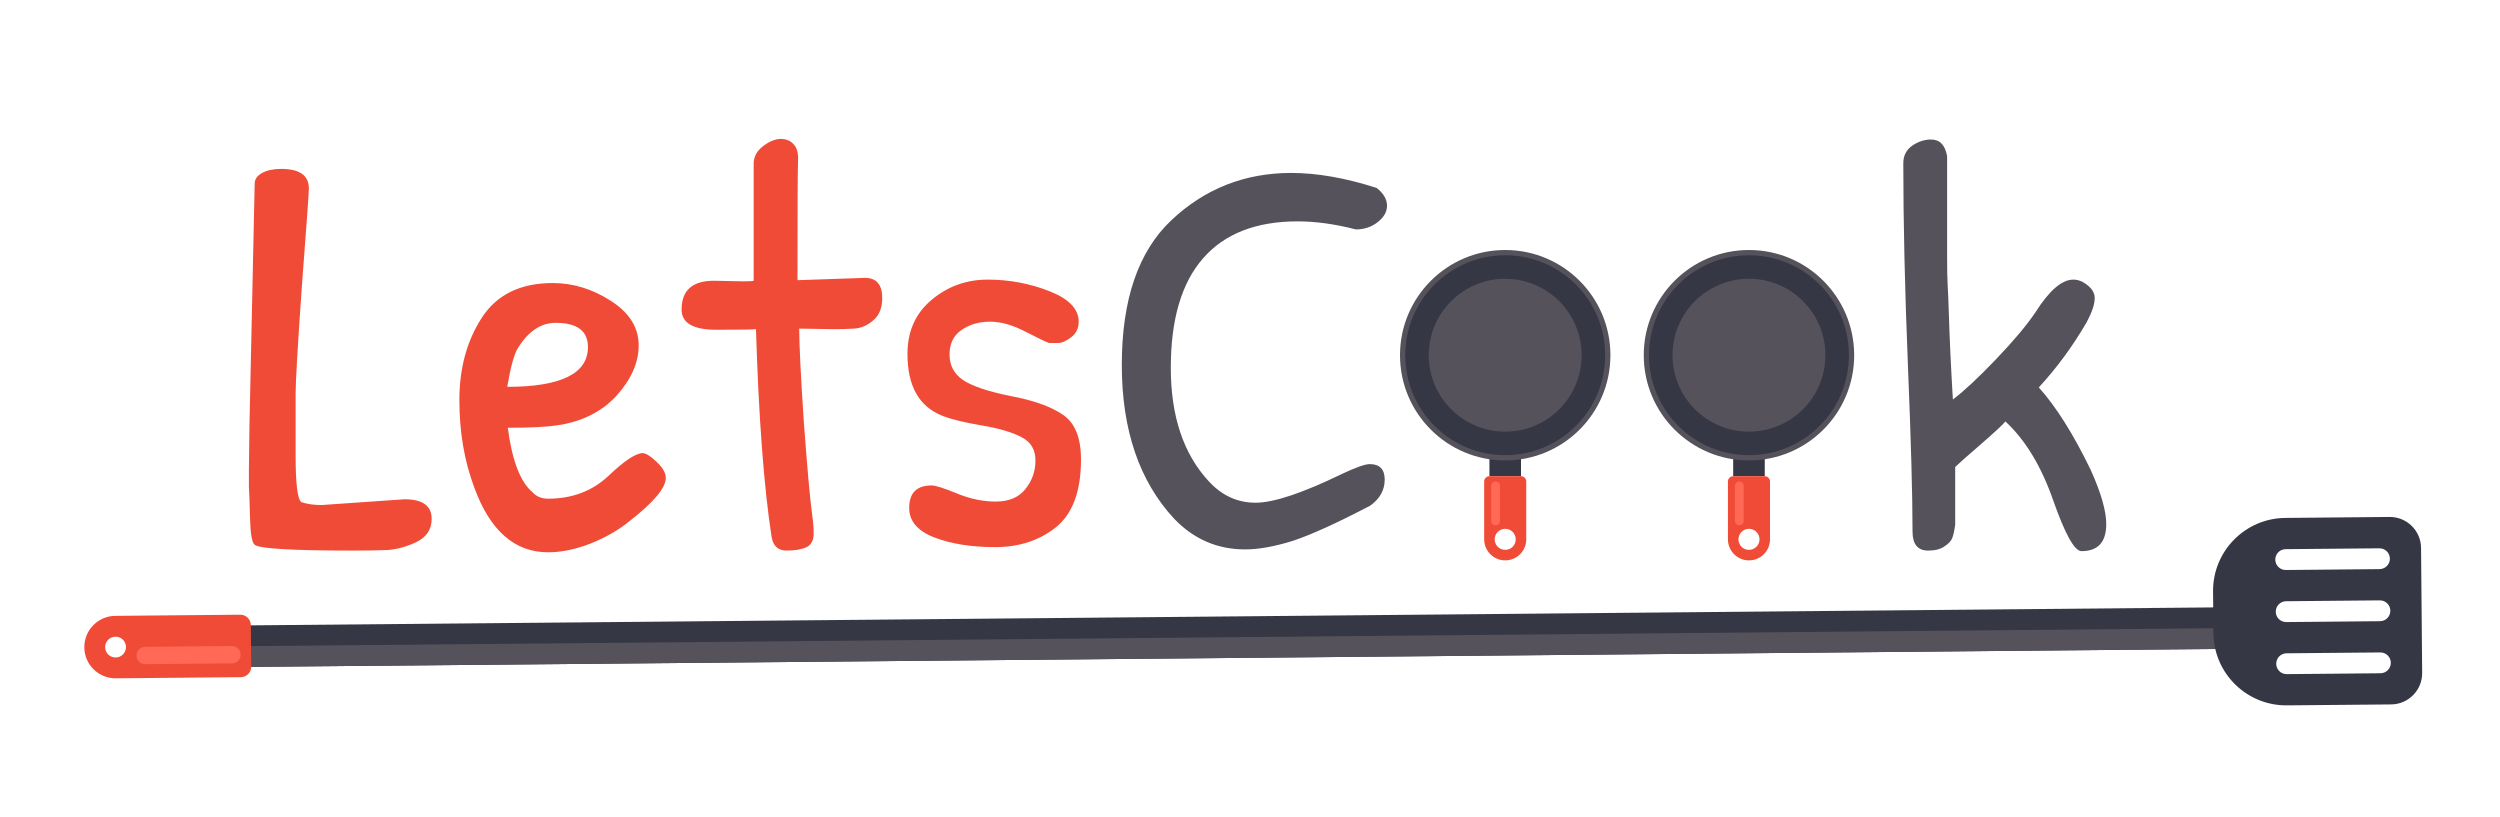 <svg width="150" height="49" viewBox="0 0 150 49" fill="none" xmlns="http://www.w3.org/2000/svg">
<g clip-path="url(#clip0)">
<path d="M133.315 38.932L133.292 36.44L14.519 37.526L14.541 40.018L133.315 38.932Z" fill="#353744"/>
<path d="M133.315 38.936L133.304 37.69L14.53 38.771L14.541 40.018L133.315 38.936Z" fill="#55525B"/>
<path d="M15.049 37.501L15.071 39.999C15.074 40.344 14.797 40.627 14.451 40.63L6.951 40.699C5.915 40.709 5.068 39.878 5.059 38.843C5.05 37.808 5.882 36.961 6.918 36.951L14.418 36.882C14.763 36.879 15.046 37.156 15.049 37.501ZM6.309 38.831C6.312 39.176 6.595 39.453 6.94 39.45C7.285 39.447 7.562 39.164 7.559 38.819C7.556 38.474 7.274 38.197 6.929 38.201C6.584 38.204 6.306 38.486 6.309 38.831Z" fill="#F04B37"/>
<path d="M8.189 39.335C8.187 39.047 8.418 38.812 8.705 38.81L13.914 38.761C14.202 38.759 14.437 38.99 14.44 39.277C14.442 39.564 14.211 39.8 13.923 39.802L8.715 39.85C8.427 39.853 8.192 39.622 8.189 39.335V39.335Z" fill="#FF6955"/>
<path d="M145.263 32.875L145.33 40.373C145.339 41.408 144.507 42.255 143.471 42.265L137.22 42.322C134.803 42.345 132.827 40.405 132.805 37.989L132.783 35.49C132.762 33.074 134.703 31.098 137.12 31.075L143.371 31.017C144.407 31.008 145.254 31.839 145.263 32.875ZM137.192 39.198C136.847 39.202 136.57 39.484 136.573 39.829C136.576 40.174 136.858 40.451 137.203 40.448L142.829 40.396C143.174 40.393 143.452 40.11 143.449 39.765C143.446 39.42 143.163 39.143 142.818 39.146L137.192 39.198ZM137.164 36.074C136.819 36.077 136.542 36.36 136.545 36.705C136.548 37.05 136.83 37.327 137.176 37.324L142.801 37.272C143.147 37.269 143.424 36.986 143.421 36.641C143.418 36.296 143.136 36.019 142.79 36.022L137.164 36.074ZM137.137 32.95C136.791 32.953 136.514 33.235 136.517 33.58C136.52 33.925 136.803 34.203 137.148 34.2L142.774 34.147C143.119 34.144 143.396 33.862 143.393 33.517C143.39 33.172 143.108 32.895 142.763 32.898L137.137 32.95Z" fill="#353744"/>
<path d="M89.366 26.573H91.26V28.573H89.366V26.573Z" fill="#353744"/>
<path d="M90.312 27.626C93.799 27.626 96.625 24.799 96.625 21.313C96.625 17.826 93.799 15 90.312 15C86.826 15 84 17.826 84 21.313C84 24.799 86.826 27.626 90.312 27.626Z" fill="#55525B"/>
<path d="M90.312 27.31C93.625 27.31 96.31 24.625 96.31 21.313C96.31 18.001 93.625 15.316 90.312 15.316C87 15.316 84.315 18.001 84.315 21.313C84.315 24.625 87 27.31 90.312 27.31Z" fill="#353744"/>
<path d="M90.312 25.899C92.845 25.899 94.899 23.846 94.899 21.313C94.899 18.78 92.845 16.727 90.312 16.727C87.78 16.727 85.726 18.78 85.726 21.313C85.726 23.846 87.78 25.899 90.312 25.899Z" fill="#55525B"/>
<path d="M91.259 28.573H89.366C89.191 28.573 89.05 28.714 89.05 28.888V32.36C89.05 33.058 89.615 33.623 90.312 33.623C91.01 33.623 91.575 33.058 91.575 32.36V28.888C91.575 28.714 91.434 28.573 91.259 28.573ZM90.312 32.992C89.964 32.992 89.681 32.709 89.681 32.36C89.681 32.012 89.964 31.729 90.312 31.729C90.661 31.729 90.944 32.012 90.944 32.36C90.944 32.709 90.661 32.992 90.312 32.992Z" fill="#F04B37"/>
<path d="M89.734 31.519C89.588 31.519 89.471 31.401 89.471 31.256V29.151C89.471 29.006 89.588 28.888 89.734 28.888C89.879 28.888 89.997 29.006 89.997 29.151V31.256C89.997 31.401 89.879 31.519 89.734 31.519Z" fill="#FF6955"/>
<path d="M103.991 26.573H105.885V28.573H103.991V26.573Z" fill="#353744"/>
<path d="M104.938 27.626C108.425 27.626 111.251 24.799 111.251 21.313C111.251 17.826 108.425 15 104.938 15C101.452 15 98.625 17.826 98.625 21.313C98.625 24.799 101.452 27.626 104.938 27.626Z" fill="#55525B"/>
<path d="M104.938 27.31C108.25 27.31 110.936 24.625 110.936 21.313C110.936 18.001 108.25 15.316 104.938 15.316C101.626 15.316 98.941 18.001 98.941 21.313C98.941 24.625 101.626 27.31 104.938 27.31Z" fill="#353744"/>
<path d="M104.938 25.899C107.471 25.899 109.524 23.846 109.524 21.313C109.524 18.78 107.471 16.727 104.938 16.727C102.405 16.727 100.352 18.78 100.352 21.313C100.352 23.846 102.405 25.899 104.938 25.899Z" fill="#55525B"/>
<path d="M105.885 28.573H103.991C103.817 28.573 103.676 28.714 103.676 28.888V32.36C103.676 33.058 104.241 33.623 104.938 33.623C105.636 33.623 106.201 33.058 106.201 32.36V28.888C106.201 28.714 106.06 28.573 105.885 28.573ZM104.938 32.992C104.59 32.992 104.307 32.709 104.307 32.36C104.307 32.012 104.59 31.729 104.938 31.729C105.287 31.729 105.57 32.012 105.57 32.36C105.57 32.709 105.287 32.992 104.938 32.992Z" fill="#F04B37"/>
<path d="M104.36 31.519C104.214 31.519 104.096 31.401 104.096 31.256V29.151C104.096 29.006 104.214 28.888 104.36 28.888C104.505 28.888 104.623 29.006 104.623 29.151V31.256C104.623 31.401 104.505 31.519 104.36 31.519Z" fill="#FF6955"/>
<path d="M14.934 28.192L14.968 25.493L15.28 11.034C15.28 10.757 15.43 10.538 15.729 10.376C16.029 10.215 16.41 10.134 16.871 10.134C17.978 10.134 18.531 10.526 18.531 11.31C18.531 11.564 18.393 13.501 18.116 17.122C17.863 20.743 17.736 22.91 17.736 23.625C17.736 23.625 17.736 24.848 17.736 27.292C17.736 29.022 17.851 29.967 18.082 30.129C18.427 30.244 18.831 30.302 19.292 30.302L24.274 29.956C25.358 29.956 25.9 30.348 25.9 31.132C25.9 31.755 25.6 32.216 25 32.516C24.424 32.792 23.847 32.954 23.27 33C22.694 33.023 21.991 33.035 21.16 33.035C17.54 33.035 15.579 32.919 15.28 32.689C15.118 32.55 15.026 32.031 15.003 31.132C14.98 30.209 14.957 29.564 14.934 29.195C14.934 28.826 14.934 28.491 14.934 28.192ZM33.166 16.983C34.389 16.983 35.553 17.341 36.66 18.056C37.767 18.771 38.321 19.659 38.321 20.72C38.321 21.757 37.871 22.772 36.972 23.764C36.072 24.732 34.873 25.32 33.374 25.528C32.728 25.62 31.76 25.666 30.468 25.666C30.722 27.627 31.218 28.918 31.956 29.541C32.186 29.794 32.498 29.921 32.89 29.921C34.32 29.921 35.519 29.471 36.487 28.572C37.456 27.65 38.148 27.188 38.563 27.188C38.748 27.188 39.024 27.361 39.393 27.707C39.762 28.053 39.947 28.376 39.947 28.676C39.947 29.276 39.22 30.14 37.767 31.27C37.122 31.801 36.337 32.251 35.415 32.62C34.516 32.965 33.674 33.138 32.89 33.138C30.883 33.138 29.407 31.847 28.462 29.264C27.862 27.673 27.562 25.92 27.562 24.006C27.562 22.092 28.012 20.443 28.912 19.059C29.811 17.675 31.229 16.983 33.166 16.983ZM33.34 19.37C32.463 19.37 31.714 19.866 31.091 20.858C30.86 21.204 30.641 21.988 30.434 23.21C33.662 23.21 35.277 22.415 35.277 20.823C35.277 19.855 34.631 19.37 33.34 19.37ZM42.833 16.845L44.563 16.88C44.955 16.88 45.174 16.868 45.22 16.845V9.754C45.243 9.362 45.439 9.027 45.808 8.75C46.177 8.474 46.523 8.335 46.846 8.335C47.169 8.335 47.422 8.439 47.607 8.647C47.814 8.854 47.907 9.177 47.884 9.615C47.861 10.053 47.849 12.452 47.849 16.811L51.896 16.672C52.588 16.672 52.934 17.076 52.934 17.883C52.934 18.483 52.75 18.932 52.381 19.232C52.035 19.532 51.654 19.693 51.239 19.716C50.847 19.739 50.455 19.751 50.063 19.751L47.953 19.716C47.953 20.662 48.045 22.53 48.23 25.32C48.437 28.111 48.599 29.921 48.714 30.752C48.829 31.559 48.852 32.089 48.783 32.343C48.714 32.573 48.587 32.735 48.403 32.827C48.103 32.965 47.699 33.035 47.192 33.035C46.684 33.035 46.385 32.758 46.292 32.204C45.831 29.183 45.52 25.032 45.358 19.751C45.151 19.774 44.355 19.785 42.971 19.785C41.588 19.785 40.896 19.382 40.896 18.575C40.896 17.422 41.542 16.845 42.833 16.845ZM54.448 21.238C54.448 19.878 54.932 18.794 55.901 17.987C56.869 17.18 57.988 16.776 59.256 16.776C60.547 16.776 61.781 17.007 62.957 17.468C64.134 17.929 64.722 18.54 64.722 19.301C64.722 19.693 64.572 20.005 64.272 20.235C63.972 20.466 63.707 20.581 63.476 20.581C63.269 20.581 63.096 20.581 62.957 20.581C62.842 20.558 62.381 20.339 61.574 19.924C60.79 19.509 60.063 19.301 59.394 19.301C58.726 19.301 58.149 19.474 57.665 19.82C57.203 20.143 56.973 20.627 56.973 21.273C56.973 21.919 57.238 22.426 57.769 22.795C58.322 23.164 59.279 23.487 60.64 23.764C62 24.017 63.038 24.386 63.753 24.871C64.491 25.355 64.86 26.254 64.86 27.569C64.86 29.483 64.353 30.844 63.338 31.651C62.346 32.435 61.136 32.827 59.706 32.827C58.276 32.827 57.054 32.631 56.039 32.239C55.047 31.847 54.551 31.259 54.551 30.475C54.551 29.575 55.001 29.126 55.901 29.126C56.131 29.126 56.639 29.287 57.423 29.61C58.207 29.933 58.979 30.094 59.74 30.094C60.524 30.094 61.112 29.852 61.505 29.368C61.92 28.86 62.127 28.284 62.127 27.638C62.127 26.992 61.862 26.531 61.332 26.254C60.801 25.955 59.994 25.712 58.91 25.528C57.826 25.343 57.031 25.147 56.523 24.94C55.139 24.386 54.448 23.153 54.448 21.238Z" fill="#F04B37"/>
<path d="M77.478 10.376C79.023 10.376 80.73 10.676 82.598 11.276C83.013 11.599 83.221 11.956 83.221 12.348C83.221 12.717 83.025 13.052 82.633 13.351C82.264 13.628 81.837 13.766 81.353 13.766C80.107 13.444 78.943 13.282 77.859 13.282C75.368 13.282 73.477 14.02 72.186 15.496C70.894 16.972 70.248 19.163 70.248 22.069C70.248 24.974 71.01 27.246 72.532 28.883C73.316 29.737 74.25 30.163 75.334 30.163C76.418 30.163 78.147 29.587 80.522 28.434C81.353 28.042 81.906 27.846 82.183 27.846C82.783 27.846 83.082 28.157 83.082 28.78C83.082 29.402 82.794 29.921 82.218 30.336C80.234 31.374 78.689 32.078 77.582 32.447C76.475 32.792 75.518 32.965 74.711 32.965C73.05 32.965 71.632 32.354 70.456 31.132C68.357 28.872 67.308 25.793 67.308 21.896C67.308 17.975 68.3 15.081 70.283 13.213C72.289 11.322 74.688 10.376 77.478 10.376ZM126.375 31.443C126.375 32.527 125.879 33.069 124.888 33.069C124.472 33.069 123.907 32.054 123.193 30.025C122.478 27.973 121.521 26.393 120.321 25.286C120.206 25.447 119.71 25.909 118.834 26.669C117.981 27.407 117.473 27.857 117.312 28.019V31.478C117.266 31.824 117.208 32.089 117.139 32.273C117.07 32.458 116.908 32.631 116.654 32.792C116.424 32.954 116.101 33.035 115.686 33.035C115.063 33.035 114.752 32.654 114.752 31.893C114.752 29.748 114.66 26.427 114.475 21.93C114.291 17.41 114.198 13.363 114.198 9.788C114.198 9.35 114.371 9.004 114.717 8.75C115.086 8.497 115.467 8.37 115.859 8.37C116.389 8.37 116.712 8.704 116.827 9.373V15.496C116.827 16.234 116.839 16.788 116.862 17.157C116.885 17.526 116.908 18.079 116.931 18.817C116.977 20.339 117.058 22.057 117.173 23.971C117.842 23.464 118.695 22.668 119.733 21.584C120.794 20.477 121.59 19.532 122.12 18.748C122.95 17.433 123.711 16.776 124.403 16.776C124.588 16.776 124.772 16.822 124.957 16.914C125.441 17.191 125.683 17.514 125.683 17.883C125.683 18.252 125.522 18.736 125.199 19.336C124.369 20.766 123.412 22.069 122.328 23.245C123.365 24.398 124.403 26.047 125.441 28.192C126.064 29.575 126.375 30.659 126.375 31.443Z" fill="#55525B"/>
</g>
<defs>
<clipPath id="clip0">
<rect width="150" height="49" fill="white"/>
</clipPath>
</defs>
</svg>
